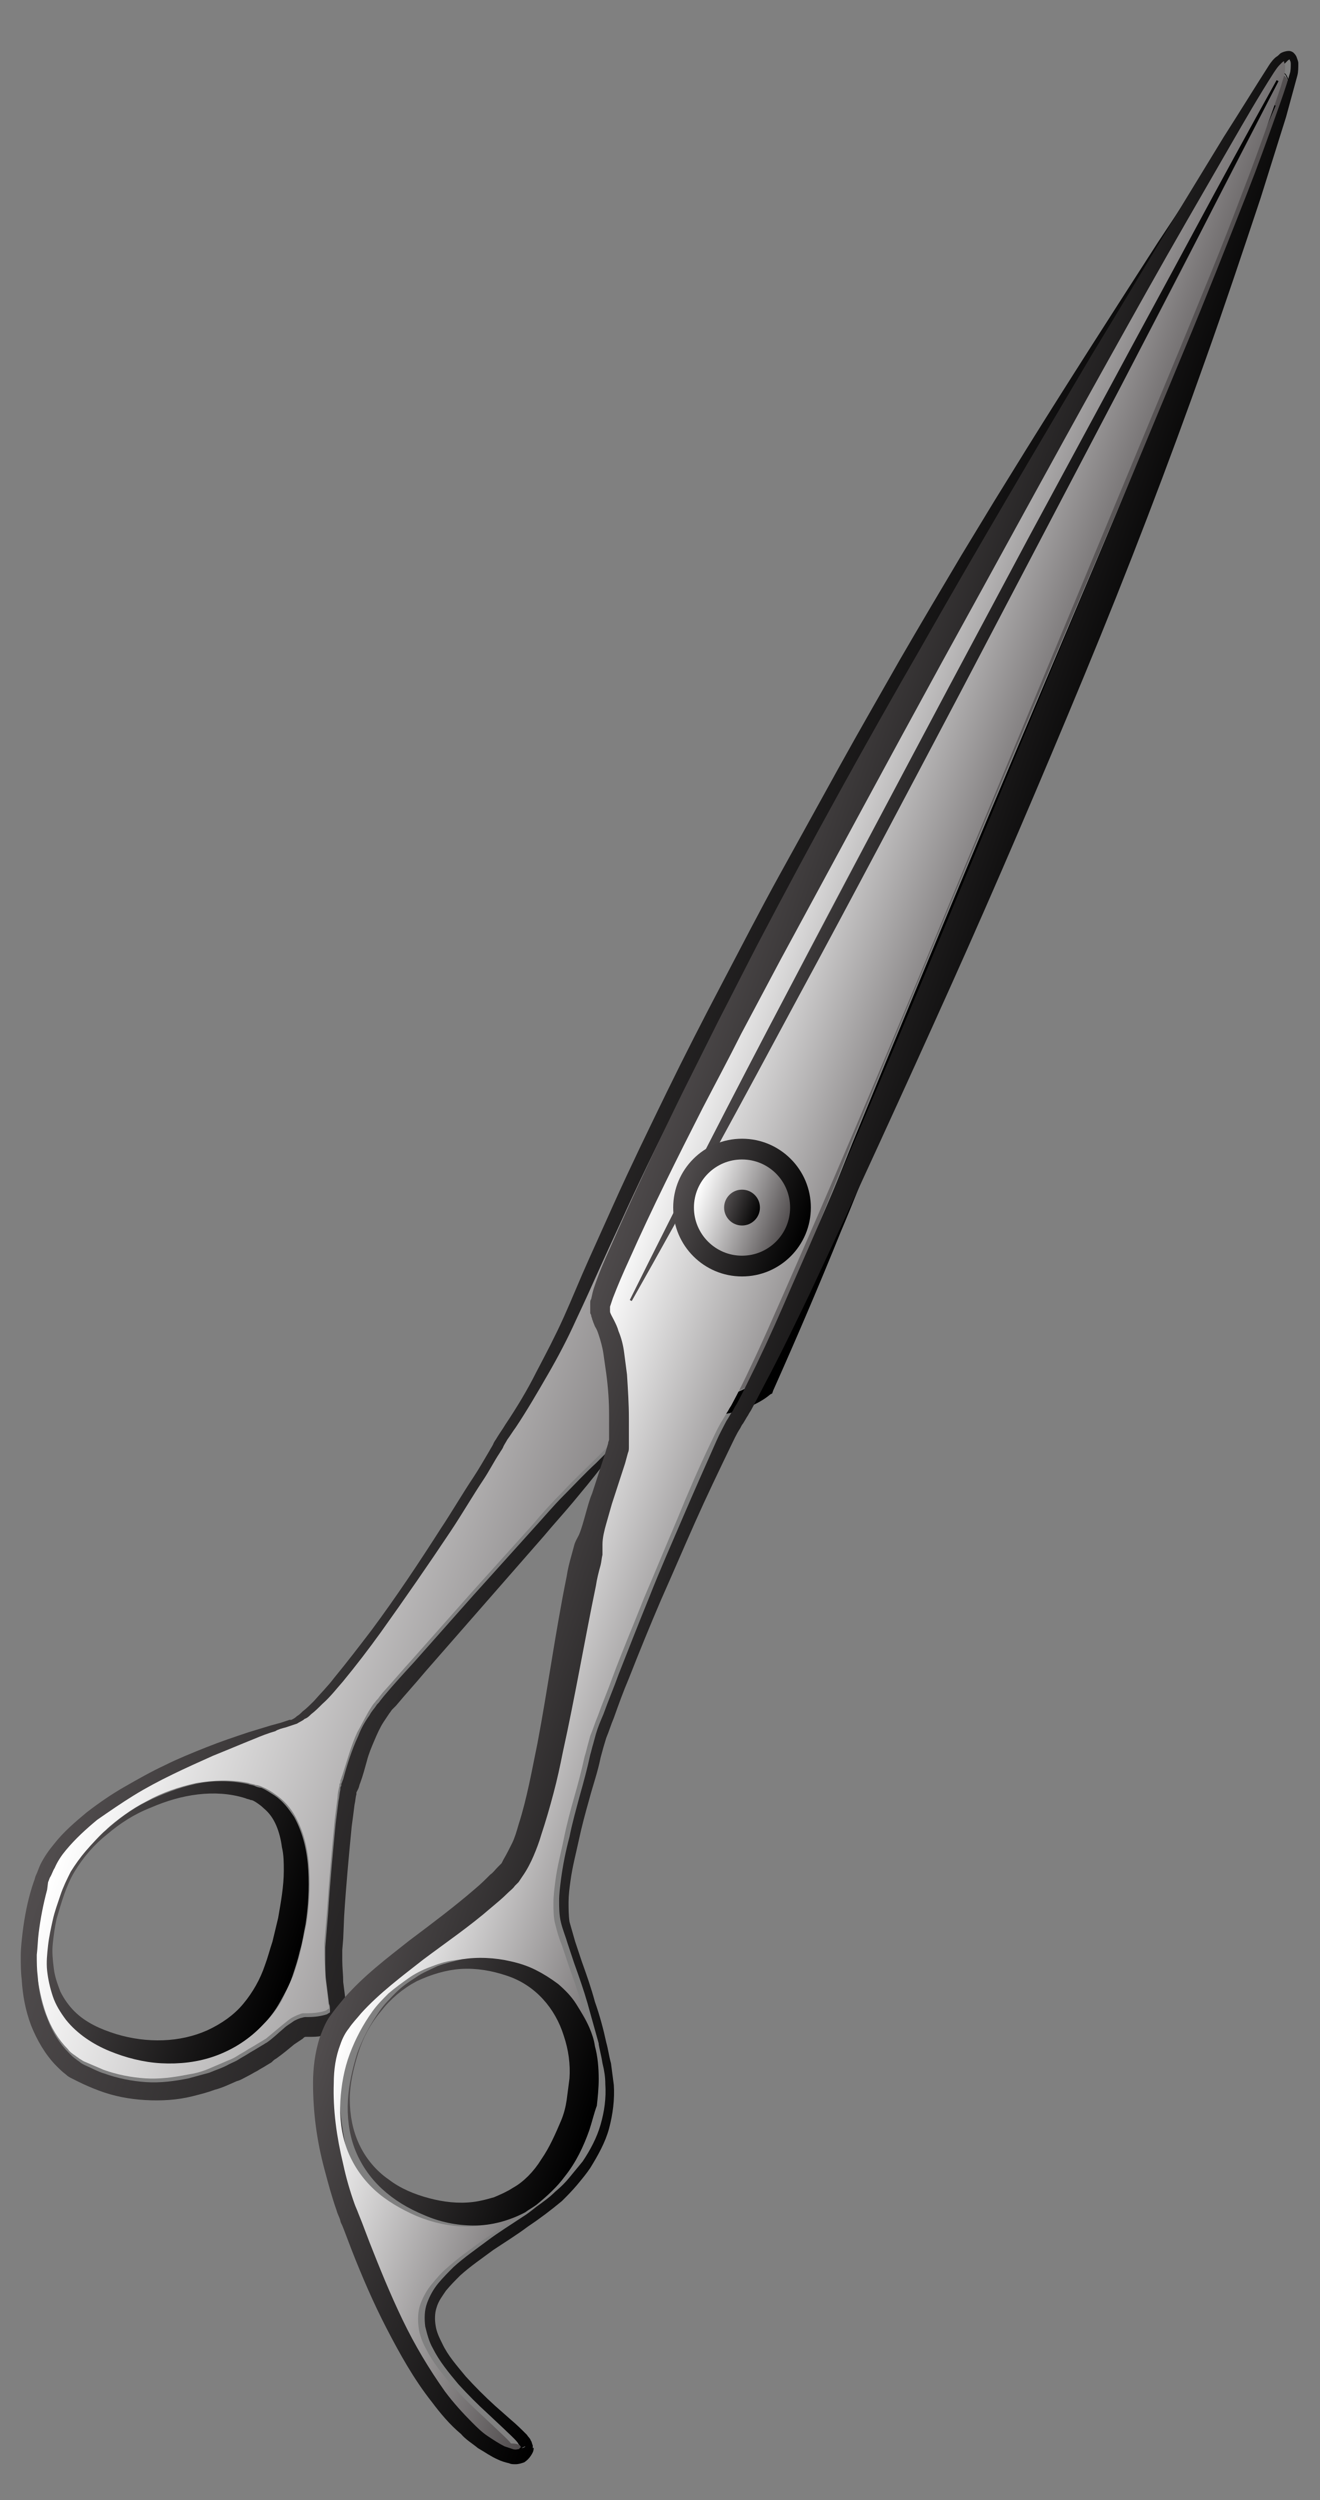 <?xml version="1.0" encoding="utf-8"?>
<!-- Generator: Adobe Illustrator 23.1.1, SVG Export Plug-In . SVG Version: 6.00 Build 0)  -->
<svg version="1.1" id="Layer_1" xmlns="http://www.w3.org/2000/svg" xmlns:xlink="http://www.w3.org/1999/xlink" x="0px" y="0px"
	 viewBox="0 0 140 265" style="enable-background:new 0 0 140 265;" xml:space="preserve">
<rect x="0" y="0" width="140" height="265" fill="#808080" stroke="none"/>
<style type="text/css">
	.st0{fill:url(#SVGID_1_);}
	.st1{fill:url(#SVGID_2_);}
	.st2{fill:url(#SVGID_3_);}
	.st3{fill:url(#SVGID_4_);}
	.st4{fill:url(#SVGID_5_);}
	.st5{fill:url(#SVGID_6_);}
	.st6{fill:url(#SVGID_7_);}
	.st7{fill:url(#SVGID_8_);}
	.st8{fill:url(#SVGID_9_);}
	.st9{fill:url(#SVGID_10_);}
</style>
<g>
	<g id="XMLID_24_">
		<g>
			<linearGradient id="SVGID_1_" gradientUnits="userSpaceOnUse" x1="39.152" y1="101.88" x2="97.82" y2="122.262">
				<stop  offset="0" style="stop-color:#FFFFFF"/>
				<stop  offset="1" style="stop-color:#514D4E"/>
			</linearGradient>
			<path class="st0" d="M135.8,7.8C135.8,7.8,135.8,7.8,135.8,7.8C135.8,7.8,135.8,7.8,135.8,7.8c0.1,0,0.2,0,0.2,0.1
				c0.1,0,0.2,0.1,0.3,0.2c0.2,0.2,0.3,0.4,0.3,0.6c0.1,0.2,0.1,0.5,0.1,0.8c0,0.5-0.1,1.1-0.2,1.6l0,0l-7,17
				c-2.4,5.6-4.7,11.3-7.1,16.9L108,78.7c-4.8,11.3-9.5,22.6-14.2,33.9l-3.5,8.5c-1.1,2.8-2.3,5.7-3.4,8.5
				c-2.2,5.6-4.5,11.2-6.6,16.8c-0.6,0.3-1.2,0.7-1.8,0.9c-0.7,0.3-1.4,0.5-2.2,0.7c-0.8,0.2-1.6,0.3-2.4,0.5
				c-0.8,0.1-1.6,0.4-2.5,0.6c-0.8,0.3-1.6,0.5-2.4,0.8c-0.1,0-0.2,0.1-0.3,0.1c-0.7,0.3-1.3,0.8-1.9,1.2c-0.7,0.5-1.3,1.1-1.9,1.7
				c-0.6,0.6-1.2,1.2-1.8,1.8c-1.1,1.1-2.3,2.2-3.4,3.4c-1.1,1.1-2.2,2.3-3.2,3.5l-6.4,7.1l-6.3,7.1c-1.1,1.2-2.1,2.4-3.2,3.6
				l-0.4,0.5c-0.1,0.2-0.3,0.3-0.4,0.5c-0.3,0.3-0.5,0.7-0.7,1c-0.4,0.7-0.8,1.5-1.2,2.2c-0.7,1.5-1.1,3.1-1.6,4.6
				c-0.1,0.2-0.1,0.4-0.2,0.5l0,0.1l0,0.1c0,0.1-0.1,0.2-0.1,0.2l0,0.2c-0.1,0.4-0.2,0.8-0.2,1.2c-0.1,0.8-0.2,1.6-0.3,2.4
				c-0.3,3.2-0.6,6.4-0.8,9.5l-0.2,2.4l-0.1,1.2c0,0.4,0,0.8,0,1.2c0,0.8,0.1,1.6,0.1,2.4c0.1,0.8,0.2,1.6,0.3,2.4
				c0,0.2,0,0.4,0.1,0.6c0,0.1,0,0.2,0,0.2c0,0,0,0.1,0,0.1l0,0c0,0,0,0,0,0c0,0-0.2,0.1-0.3,0.2c-0.5,0.2-1.3,0.3-2,0.3l-0.1,0
				l-0.1,0c0,0-0.1,0-0.1,0c-0.2,0-0.3,0-0.5,0.1c-0.3,0.1-0.5,0.2-0.7,0.3c-0.4,0.2-0.7,0.5-1.1,0.8c-0.6,0.5-1.2,1-1.8,1.5
				c-0.2,0.1-0.3,0.2-0.5,0.3l-0.5,0.3c-0.3,0.2-0.7,0.4-1,0.6c-0.3,0.2-0.7,0.4-1,0.6c-0.3,0.2-0.7,0.4-1,0.5
				c-0.7,0.3-1.4,0.6-2.1,0.9c-0.7,0.3-1.5,0.5-2.2,0.6c-1.5,0.3-3,0.5-4.5,0.4c-1.5-0.1-3-0.4-4.4-0.9c-0.7-0.3-1.4-0.6-2.1-0.9
				c-0.2-0.1-0.3-0.2-0.5-0.3c-0.1-0.1-0.3-0.2-0.4-0.3c-0.3-0.2-0.6-0.4-0.8-0.7c-1-1-1.8-2.3-2.3-3.7c-0.5-1.4-0.8-2.9-1-4.4
				c-0.1-0.8-0.1-1.5-0.1-2.3c0-0.8,0.1-1.5,0.2-2.3c0.2-1.5,0.5-3.1,0.9-4.6l0.2-0.6c0.1-0.2,0.1-0.3,0.2-0.5
				c0.1-0.3,0.3-0.7,0.5-1c0.3-0.7,0.8-1.3,1.2-1.9c0.9-1.2,2.1-2.2,3.3-3.2c1.2-1,2.5-1.8,3.9-2.6c2.7-1.6,5.6-2.9,8.4-4.2
				c1.4-0.6,2.9-1.2,4.4-1.8c0.7-0.3,1.5-0.5,2.2-0.8c0.4-0.1,0.8-0.2,1.1-0.4l0.6-0.2l0.6-0.2c0.3-0.2,0.6-0.3,0.8-0.5
				c0.2-0.2,0.5-0.3,0.7-0.5c0.4-0.4,0.8-0.7,1.2-1.1c0.8-0.8,1.5-1.6,2.2-2.4c1.4-1.7,2.7-3.4,4-5.2c2.6-3.5,5-7.1,7.4-10.7
				c1.2-1.8,2.4-3.6,3.5-5.5c0.6-0.9,1.1-1.8,1.7-2.8c0.1-0.2,0.3-0.5,0.4-0.7c0.1-0.2,0.2-0.5,0.4-0.7c0.3-0.4,0.6-0.9,0.9-1.3
				c1.2-1.8,2.4-3.7,3.4-5.6c1.1-1.9,2-3.9,3-5.8c0.9-2,1.8-4,2.7-5.9c0.9-2,1.8-3.9,2.7-5.9c1.9-3.9,3.8-7.8,5.7-11.7
				c2-3.9,4-7.7,6-11.5c2-3.8,4.1-7.7,6.2-11.5s4.2-7.6,6.3-11.4c2.1-3.8,4.3-7.6,6.4-11.3l6.5-11.3l6.5-11.3
				c4.3-7.5,8.7-15,13.3-22.4c2.3-3.7,4.6-7.4,7-11c1.2-1.8,2.4-3.6,3.7-5.3c0.3-0.4,0.7-0.9,1-1.3C135.4,8.1,135.5,7.9,135.8,7.8
				C135.8,7.8,135.8,7.8,135.8,7.8z M135.3,11.2l-0.2-0.1c-2.5,5.5-5,11.1-7.5,16.7c-2.5,5.6-5,11.1-7.5,16.7l-7.5,16.7l-7.4,16.7
				c-4.9,11.2-9.8,22.3-14.7,33.5c-4.8,11.2-9.6,22.4-14.2,33.7l0.2,0.1c5.2-11,10.2-22.2,15.2-33.3c5-11.1,9.8-22.3,14.7-33.5
				l7.3-16.8l7.2-16.8c2.4-5.6,4.8-11.2,7.2-16.8C130.5,22.4,132.9,16.8,135.3,11.2z M31.1,209.4c0.3-0.9,0.6-1.8,0.8-2.7
				c0.2-0.9,0.4-1.8,0.6-2.8c0.3-1.9,0.4-3.8,0.3-5.7c-0.1-1.9-0.5-3.9-1.5-5.7c-0.5-0.9-1.2-1.7-2.1-2.3c-0.4-0.3-0.9-0.6-1.4-0.8
				c-0.2-0.1-0.5-0.2-0.7-0.2c-0.2-0.1-0.5-0.1-0.7-0.2c-1.9-0.4-3.8-0.3-5.6,0c-1.8,0.4-3.6,1-5.2,1.9c-0.8,0.4-1.6,0.9-2.3,1.4
				c-0.7,0.5-1.5,1.1-2.1,1.7c-0.7,0.6-1.3,1.3-1.9,2c-0.6,0.7-1.1,1.4-1.6,2.2c-0.5,0.8-0.8,1.6-1.1,2.5c-0.3,0.8-0.6,1.7-0.8,2.6
				c-0.2,0.9-0.4,1.8-0.5,2.7c-0.1,0.9-0.1,1.8-0.1,2.7c0.1,0.9,0.2,1.8,0.6,2.7c0.3,0.9,0.8,1.7,1.4,2.5c1.2,1.5,2.9,2.6,4.6,3.3
				c1.7,0.7,3.6,1.2,5.5,1.3c1.9,0.1,3.9-0.1,5.8-0.8c1.9-0.7,3.6-1.8,5-3.3c0.7-0.7,1.3-1.5,1.8-2.4
				C30.3,211.2,30.7,210.3,31.1,209.4z"/>
			<path d="M128.1,28c-2.4,5.6-4.8,11.2-7.2,16.8l-7.2,16.8l-7.3,16.8c-4.9,11.2-9.8,22.4-14.7,33.5c-5,11.1-10,22.3-15.2,33.3
				l-0.2-0.1c4.6-11.3,9.4-22.5,14.2-33.7c4.8-11.2,9.8-22.4,14.7-33.5l7.4-16.7l7.5-16.7c2.5-5.6,5-11.1,7.5-16.7
				c2.5-5.6,5-11.1,7.5-16.7l0.2,0.1C132.9,16.8,130.5,22.4,128.1,28z"/>
			<path d="M80.5,146.2l-0.3,0.4c0-0.1,0.1-0.2,0.1-0.3C80.4,146.3,80.4,146.3,80.5,146.2z"/>
			<path d="M129.8,28.1c-2.3,5.7-4.5,11.4-6.8,17.1l-13.4,34.2c-4.5,11.4-9,22.8-13.5,34.1l-3.4,8.5c-1.2,2.8-2.3,5.7-3.5,8.5
				c-2.3,5.7-4.7,11.3-7.2,16.9l-0.1,0.3l-0.2,0.1c-0.7,0.6-1.5,1-2.4,1.4c-0.8,0.3-1.7,0.6-2.6,0.7c-0.9,0.1-1.7,0.2-2.6,0.2
				c-0.9,0-1.7-0.1-2.5-0.2c-0.8-0.1-1.7,0-2.4,0.3c-0.1,0-0.2,0.1-0.3,0.1l-0.1-0.2c0.1,0,0.2-0.1,0.3-0.1c0.8-0.3,1.6-0.6,2.4-0.8
				c0.8-0.3,1.7-0.5,2.5-0.6c0.8-0.1,1.6-0.3,2.4-0.5c0.8-0.2,1.5-0.4,2.2-0.7c0.6-0.3,1.2-0.6,1.8-0.9c0,0.1-0.1,0.2-0.1,0.3
				l0.3-0.4c-0.1,0-0.1,0.1-0.2,0.1c2.1-5.6,4.3-11.2,6.6-16.8c1.1-2.8,2.3-5.7,3.4-8.5l3.5-8.5c4.7-11.3,9.4-22.6,14.2-33.9
				l14.3-33.8c2.4-5.6,4.7-11.3,7.1-16.9l7-17l0.2,0.1L129.8,28.1z"/>
			<linearGradient id="SVGID_2_" gradientUnits="userSpaceOnUse" x1="37.462" y1="102.02" x2="97.829" y2="122.992">
				<stop  offset="0" style="stop-color:#514D4E"/>
				<stop  offset="0.989" style="stop-color:#000000"/>
			</linearGradient>
			<path class="st1" d="M137,9.4c0,0.6-0.1,1.1-0.3,1.6l0,0l0,0l-0.2-0.1l0,0c0.1-0.5,0.2-1,0.2-1.6c0-0.3,0-0.5-0.1-0.8
				c-0.1-0.2-0.2-0.5-0.3-0.6c-0.1-0.1-0.2-0.1-0.3-0.2c-0.1,0-0.1,0-0.2-0.1c0,0,0,0,0,0c0,0,0,0,0,0c0,0,0,0-0.1,0
				c-0.2,0.1-0.4,0.3-0.6,0.5c-0.4,0.4-0.7,0.8-1,1.3c-1.3,1.7-2.5,3.5-3.7,5.3c-2.4,3.6-4.7,7.3-7,11c-4.6,7.4-8.9,14.9-13.3,22.4
				l-6.5,11.3l-6.5,11.3c-2.1,3.8-4.3,7.5-6.4,11.3c-2.1,3.8-4.2,7.6-6.3,11.4s-4.1,7.6-6.2,11.5c-2,3.8-4,7.7-6,11.5
				c-2,3.9-3.9,7.8-5.7,11.7c-0.9,2-1.8,3.9-2.7,5.9c-0.9,2-1.8,4-2.7,5.9c-0.9,2-1.9,3.9-3,5.8c-1.1,1.9-2.2,3.8-3.4,5.6
				c-0.3,0.4-0.6,0.9-0.9,1.3c-0.1,0.2-0.3,0.5-0.4,0.7c-0.1,0.3-0.3,0.5-0.4,0.7c-0.6,0.9-1.1,1.9-1.7,2.8
				c-1.2,1.8-2.3,3.7-3.5,5.5c-2.4,3.6-4.9,7.2-7.4,10.7c-1.3,1.8-2.6,3.5-4,5.2c-0.7,0.8-1.4,1.7-2.2,2.4c-0.4,0.4-0.8,0.8-1.2,1.1
				c-0.2,0.2-0.4,0.4-0.7,0.5c-0.2,0.2-0.5,0.3-0.8,0.5l-0.6,0.2l-0.6,0.2c-0.4,0.1-0.8,0.2-1.1,0.4c-0.7,0.2-1.5,0.5-2.2,0.8
				c-1.5,0.6-2.9,1.2-4.4,1.8c-2.9,1.3-5.8,2.6-8.4,4.2c-1.3,0.8-2.6,1.7-3.9,2.6c-1.2,1-2.3,2-3.3,3.2c-0.5,0.6-0.9,1.2-1.2,1.9
				c-0.2,0.3-0.3,0.7-0.5,1c-0.1,0.2-0.1,0.3-0.2,0.5L5,200.3c-0.4,1.5-0.7,3-0.9,4.6c-0.1,0.8-0.1,1.5-0.2,2.3c0,0.8,0,1.5,0.1,2.3
				c0.1,1.5,0.4,3,1,4.4c0.5,1.4,1.3,2.7,2.3,3.7c0.3,0.3,0.5,0.5,0.8,0.7c0.1,0.1,0.3,0.2,0.4,0.3c0.1,0.1,0.3,0.2,0.5,0.3
				c0.7,0.3,1.4,0.7,2.1,0.9c1.4,0.5,2.9,0.8,4.4,0.9c1.5,0.1,3-0.1,4.5-0.4c0.7-0.2,1.5-0.4,2.2-0.6c0.7-0.3,1.4-0.5,2.1-0.9
				c0.4-0.2,0.7-0.3,1-0.5c0.3-0.2,0.7-0.4,1-0.6c0.3-0.2,0.7-0.4,1-0.6l0.5-0.3c0.2-0.1,0.3-0.2,0.5-0.3c0.6-0.4,1.2-1,1.8-1.5
				c0.3-0.3,0.7-0.5,1.1-0.8c0.2-0.1,0.4-0.2,0.7-0.3c0.1,0,0.3-0.1,0.5-0.1c0,0,0.1,0,0.1,0l0.1,0l0.1,0c0.7,0,1.4-0.1,2-0.3
				c0.1-0.1,0.2-0.1,0.3-0.2c0,0,0,0,0,0l0,0l0,0c0,0,0,0,0,0l0,0c0,0,0-0.1,0-0.1c0-0.1,0-0.2,0-0.2c0-0.2,0-0.4-0.1-0.6
				c-0.1-0.8-0.2-1.6-0.3-2.4c-0.1-0.8-0.1-1.6-0.1-2.4c0-0.4,0-0.8,0-1.2l0.1-1.2l0.2-2.4c0.2-3.2,0.5-6.4,0.8-9.5
				c0.1-0.8,0.2-1.6,0.3-2.4c0.1-0.4,0.1-0.8,0.2-1.2l0-0.2c0-0.1,0.1-0.2,0.1-0.2l0-0.1l0-0.1c0.1-0.2,0.1-0.3,0.2-0.5
				c0.4-1.5,0.9-3.1,1.6-4.6c0.3-0.8,0.7-1.5,1.2-2.2c0.2-0.4,0.5-0.7,0.7-1c0.1-0.2,0.3-0.3,0.4-0.5l0.4-0.5c1-1.2,2.1-2.4,3.2-3.6
				l6.3-7.1l6.4-7.1c1.1-1.2,2.1-2.4,3.2-3.5c1.1-1.1,2.2-2.3,3.4-3.4c0.6-0.6,1.2-1.2,1.8-1.8c0.6-0.6,1.2-1.1,1.9-1.7
				c0.6-0.5,1.2-0.9,1.9-1.2l0.1,0.2c-0.6,0.3-1.2,0.8-1.8,1.2c-1.3,1.1-2.3,2.4-3.3,3.7l0,0c-1,1.3-2,2.5-3,3.7
				c-1,1.2-2.1,2.4-3.1,3.6l-6.3,7.2l-6.3,7.2c-1,1.2-2.1,2.4-3.1,3.6l-0.4,0.4c-0.1,0.1-0.2,0.3-0.3,0.4c-0.2,0.3-0.4,0.6-0.6,0.9
				c-0.4,0.6-0.7,1.3-1,2c-0.3,0.7-0.6,1.4-0.8,2.2c-0.2,0.7-0.4,1.5-0.7,2.3c-0.1,0.2-0.1,0.4-0.2,0.6l-0.1,0.2l-0.1,0.2
				c0,0,0,0,0,0.1l0,0.1c-0.1,0.3-0.1,0.7-0.2,1.1c-0.1,0.8-0.2,1.6-0.3,2.3c-0.3,3.1-0.6,6.3-0.8,9.5l-0.1,2.4l-0.1,1.2
				c0,0.4,0,0.8,0,1.1c0,0.8,0.1,1.5,0.1,2.3c0.1,0.8,0.2,1.5,0.3,2.4c0,0.2,0,0.4,0.1,0.6c0,0.1,0,0.2,0,0.3c0,0.1,0,0.1,0,0.2
				l0,0.1l0,0.1l0,0.1c-0.1,0.4-0.3,0.8-0.6,1c-0.2,0.2-0.5,0.3-0.7,0.5c-0.5,0.2-0.9,0.3-1.4,0.4c-0.4,0.1-0.9,0.1-1.4,0.1
				c-0.1,0-0.1,0-0.2,0c0,0,0,0,0,0c0,0,0,0,0,0c0,0,0,0,0,0c0,0,0,0-0.1,0c-0.1,0-0.2,0.1-0.3,0.2c-0.3,0.2-0.6,0.4-0.9,0.6
				c-0.6,0.5-1.2,1-1.9,1.5c-0.2,0.1-0.3,0.2-0.5,0.4l-0.5,0.3c-0.3,0.2-0.7,0.4-1,0.6c-0.4,0.2-0.7,0.4-1.1,0.6
				c-0.4,0.2-0.7,0.4-1.1,0.5c-0.7,0.3-1.5,0.7-2.3,0.9c-0.8,0.3-1.6,0.5-2.4,0.7c-1.6,0.4-3.3,0.5-5,0.4c-1.7-0.1-3.3-0.4-4.9-1
				c-0.8-0.3-1.5-0.6-2.3-1c-0.2-0.1-0.4-0.2-0.6-0.3c-0.2-0.1-0.4-0.2-0.6-0.4c-0.4-0.3-0.7-0.6-1-0.9c-1.2-1.2-2.1-2.8-2.7-4.3
				c-0.6-1.6-0.9-3.2-1-4.9c-0.1-0.8-0.1-1.6-0.1-2.5c0-0.8,0.1-1.6,0.2-2.5c0.2-1.6,0.5-3.2,1-4.8l0.2-0.6c0.1-0.2,0.1-0.4,0.2-0.6
				c0.2-0.4,0.3-0.8,0.5-1.2c0.4-0.8,0.9-1.5,1.4-2.1c1-1.3,2.3-2.4,3.5-3.4c1.3-1,2.6-1.9,4-2.7c1.4-0.8,2.8-1.6,4.3-2.3
				c1.4-0.7,2.9-1.3,4.4-1.9c1.5-0.6,3-1.1,4.5-1.6l2.3-0.7l1.1-0.3l0.6-0.2l0.3-0.1l0.1,0l0.1,0l0,0l0,0c0,0,0,0,0,0
				c0.2-0.1,0.4-0.2,0.6-0.4c0.2-0.1,0.4-0.3,0.6-0.5c0.4-0.3,0.8-0.7,1.2-1.1c0.7-0.8,1.5-1.6,2.1-2.4c1.4-1.7,2.7-3.4,4-5.1
				c2.6-3.5,5-7.1,7.3-10.7c1.2-1.8,2.3-3.7,3.5-5.5c0.6-0.9,1.1-1.8,1.7-2.8c0.1-0.2,0.3-0.5,0.4-0.7c0.1-0.3,0.3-0.5,0.4-0.7
				c0.3-0.5,0.6-0.9,0.9-1.4c1.2-1.8,2.3-3.6,3.3-5.6c1-1.9,2-3.8,2.9-5.8c0.9-2,1.7-4,2.6-6c0.9-2,1.8-4,2.7-6
				c1.8-4,3.7-7.9,5.6-11.8c1.9-3.9,3.9-7.8,5.9-11.6s4-7.7,6.1-11.5c2.1-3.8,4.2-7.6,6.3-11.4c2.1-3.8,4.3-7.6,6.4-11.3
				c2.2-3.8,4.4-7.5,6.6-11.2l3.4-5.6l3.4-5.5c4.6-7.4,9.3-14.7,14-22c2.4-3.6,4.8-7.3,7.2-10.9c1.2-1.8,2.5-3.6,3.8-5.3
				c0.3-0.4,0.7-0.9,1-1.3c0.2-0.2,0.4-0.4,0.6-0.6c0,0,0.1,0,0.1-0.1c0,0,0.1,0,0.1,0c0,0,0,0,0.1,0c0.1,0,0.1,0,0.2,0.1
				c0.1,0.1,0.3,0.1,0.4,0.2c0.2,0.2,0.3,0.5,0.4,0.8C137,8.9,137,9.2,137,9.4z"/>
			<path d="M35.1,213.3C35.1,213.3,35.1,213.3,35.1,213.3L35.1,213.3L35.1,213.3z"/>
			<linearGradient id="SVGID_3_" gradientUnits="userSpaceOnUse" x1="7.101" y1="198.993" x2="31.718" y2="207.545">
				<stop  offset="0" style="stop-color:#514D4E"/>
				<stop  offset="0.989" style="stop-color:#000000"/>
			</linearGradient>
			<path class="st2" d="M11.4,194.4c-1.4,1.1-2.6,2.5-3.5,4c-0.9,1.5-1.4,3.3-1.9,5c-0.2,0.9-0.3,1.7-0.4,2.6
				c-0.1,0.9,0,1.8,0.1,2.6c0.1,0.9,0.4,1.7,0.7,2.5c0.4,0.8,0.9,1.5,1.5,2.1c1.2,1.2,2.8,1.9,4.4,2.4c3.3,1,6.8,0.9,9.7-0.4
				c1.5-0.7,2.8-1.6,3.8-2.8c1-1.2,1.8-2.6,2.3-4.1c0.3-0.8,0.5-1.6,0.8-2.5c0.2-0.8,0.4-1.7,0.6-2.5c0.3-1.7,0.6-3.4,0.6-5
				c0-0.8,0-1.7-0.2-2.5c-0.1-0.8-0.3-1.6-0.6-2.3c-0.3-0.7-0.7-1.3-1.3-1.8c-0.3-0.3-0.6-0.5-0.9-0.7c-0.2-0.1-0.3-0.2-0.5-0.2
				c-0.2-0.1-0.4-0.1-0.6-0.2c-1.6-0.5-3.3-0.6-5-0.4c-1.7,0.2-3.4,0.7-5,1.4C14.2,192.3,12.7,193.3,11.4,194.4z M13.2,192.4
				c0.7-0.5,1.5-1,2.3-1.4c1.6-0.8,3.4-1.5,5.2-1.9c1.8-0.4,3.7-0.4,5.6,0c0.2,0.1,0.5,0.1,0.7,0.2c0.2,0.1,0.5,0.2,0.7,0.2
				c0.5,0.2,0.9,0.5,1.4,0.8c0.9,0.6,1.5,1.4,2.1,2.3c1,1.8,1.4,3.8,1.5,5.7c0.1,1.9,0,3.8-0.3,5.7c-0.2,0.9-0.3,1.8-0.6,2.8
				c-0.2,0.9-0.5,1.8-0.8,2.7c-0.3,0.9-0.8,1.8-1.3,2.7c-0.5,0.9-1.1,1.7-1.8,2.4c-1.4,1.5-3.1,2.6-5,3.3c-1.9,0.7-3.9,0.9-5.8,0.8
				c-1.9-0.1-3.8-0.6-5.5-1.3c-1.7-0.7-3.4-1.8-4.6-3.3c-0.6-0.8-1.1-1.6-1.4-2.5c-0.3-0.9-0.5-1.8-0.6-2.7c-0.1-0.9,0-1.8,0.1-2.7
				c0.1-0.9,0.3-1.8,0.5-2.7c0.2-0.9,0.5-1.7,0.8-2.6c0.3-0.9,0.7-1.7,1.1-2.5c0.5-0.8,1-1.5,1.6-2.2c0.6-0.7,1.2-1.3,1.9-2
				C11.8,193.5,12.5,192.9,13.2,192.4z"/>
		</g>
		<g>
		</g>
	</g>
</g>
<g>
	<g>
		<g>
			<g id="XMLID_25_">
				<g>
					<linearGradient id="SVGID_4_" gradientUnits="userSpaceOnUse" x1="66.198" y1="123.124" x2="100.006" y2="134.869">
						<stop  offset="0" style="stop-color:#514D4E"/>
						<stop  offset="0.989" style="stop-color:#000000"/>
					</linearGradient>
					<path class="st3" d="M55.2,259.3C55.2,259.3,55.2,259.3,55.2,259.3C55.2,259.1,55.2,259.2,55.2,259.3c-0.1-0.1-0.2-0.2-0.3-0.4
						c-0.4-0.5-1-1-1.5-1.5l-1.6-1.5c-1.1-1-2.2-2.1-3.2-3.2c-1-1.2-2-2.4-2.7-3.8c-0.4-0.7-0.6-1.5-0.8-2.3
						c-0.1-0.8-0.1-1.7,0.2-2.5c0.3-0.8,0.7-1.5,1.2-2.1c0.5-0.6,1.1-1.2,1.6-1.7c1.1-1,2.4-1.9,3.6-2.8c1.2-0.9,2.5-1.7,3.7-2.5
						c0.5-0.3,1-0.7,1.5-1.1c0.7-0.5,1.4-1,2-1.6c0.6-0.5,1.1-1,1.5-1.5c0.5-0.6,0.9-1.1,1.4-1.7c0.8-1.2,1.5-2.5,1.9-3.9
						c0.4-1.4,0.6-2.8,0.5-4.3c0-0.7-0.1-1.4-0.3-2.2c-0.1-0.7-0.3-1.4-0.4-2c0,0,0-0.1,0-0.1c-0.4-1.4-0.8-2.9-1.2-4.3
						c-0.4-1.4-0.9-2.8-1.4-4.2l-0.7-2.1c-0.2-0.7-0.5-1.4-0.7-2.2c-0.2-0.8-0.2-1.6-0.2-2.3c0-0.8,0.1-1.5,0.2-2.3
						c0.2-1.5,0.5-3,0.9-4.5c0.3-1.5,0.7-2.9,1.1-4.4c0.4-1.4,0.8-2.9,1.1-4.3c0.1-0.3,0.2-0.8,0.3-1.1c0.1-0.4,0.2-0.7,0.3-1.1
						c0.2-0.7,0.5-1.4,0.8-2.1c0.5-1.4,1.1-2.8,1.6-4.2c1.1-2.8,2.2-5.6,3.3-8.3c1.1-2.8,2.3-5.5,3.5-8.3c1.2-2.8,2.4-5.5,3.6-8.2
						c0.3-0.7,0.7-1.4,1-2c0.1-0.2,0.2-0.3,0.3-0.5l0.3-0.5c0.1-0.1,0.2-0.3,0.3-0.5s0.2-0.3,0.3-0.5c0.7-1.3,1.3-2.6,2-4
						c1.3-2.7,2.5-5.4,3.7-8.2c4.8-10.9,9.5-22,14.1-33c4.6-11,9.2-22.1,13.8-33.2l6.9-16.6l6.9-16.6c2.3-5.5,4.5-11.1,6.7-16.7
						c1.1-2.8,2.1-5.6,3.1-8.4c0.5-1.4,1-2.8,1.4-4.2c0.1-0.3,0.1-0.7,0.1-1c0-0.1,0-0.3-0.1-0.4c0,0,0-0.1,0-0.1c0,0,0,0,0,0
						c0,0-0.1,0-0.2,0.1c-0.1,0.1-0.2,0.2-0.3,0.3c-0.2,0.2-0.4,0.5-0.6,0.8c-1.6,2.5-3.1,5.1-4.6,7.7c-1.5,2.6-3,5.2-4.5,7.8
						c-3,5.2-5.9,10.4-8.8,15.6c-5.8,10.5-11.6,21-17.3,31.4c-5.8,10.5-11.5,21-17.1,31.5l-4.2,7.9c-1.4,2.6-2.8,5.3-4.1,7.9
						c-2.7,5.3-5.4,10.7-7.8,16.1c-0.6,1.4-1.2,2.7-1.7,4c-0.1,0.3-0.2,0.6-0.3,0.9c0,0.1,0,0.1,0,0.2c0,0.1,0,0.1,0,0.1
						c0,0.1,0,0.1,0,0.2c0,0.1,0.2,0.5,0.4,0.9c0.2,0.4,0.3,0.8,0.5,1.2c0.3,0.8,0.4,1.6,0.6,2.3c0.1,0.8,0.2,1.5,0.3,2.3
						c0.2,1.5,0.2,3.1,0.2,4.6c0,0.8,0,1.5,0,2.3l0,0.3c0,0,0,0.1,0,0.2c0,0.1,0,0.2,0,0.2c0,0.3-0.1,0.5-0.1,0.7
						c-0.1,0.4-0.2,0.8-0.3,1.1l-1.4,4.3c-0.2,0.7-0.4,1.4-0.6,2.1c-0.2,0.7-0.4,1.4-0.4,2.2c0,0.4,0,0.8,0,1.1
						c0,0.4-0.1,0.7-0.2,1.1c-0.2,0.7-0.3,1.4-0.5,2.2c-1.2,5.8-2.2,11.7-3.5,17.6c-0.3,1.5-0.7,2.9-1,4.4c-0.4,1.5-0.8,2.9-1.3,4.4
						c-0.3,0.7-0.5,1.5-0.8,2.2c-0.3,0.7-0.7,1.5-1.2,2.2l-0.2,0.3l-0.2,0.3l-0.4,0.4c-0.3,0.3-0.5,0.6-0.8,0.8
						c-0.6,0.5-1.1,1.1-1.7,1.5c-2.4,2-4.8,3.7-7.2,5.5c-2.4,1.8-4.7,3.6-6.6,5.7c-0.5,0.5-0.9,1.1-1.3,1.6
						c-0.4,0.5-0.6,1.1-0.9,1.7c-0.4,1.3-0.6,2.7-0.7,4.1c-0.1,2.9,0.4,5.8,1,8.6c0.3,1.4,0.7,2.8,1.2,4.2c0.1,0.3,0.2,0.7,0.4,1
						l0.2,0.5l0.2,0.5l0.8,2.1c1.1,2.8,2.2,5.5,3.5,8.2c1.3,2.7,2.7,5.2,4.5,7.6c0.9,1.2,1.8,2.3,2.9,3.3c0.5,0.5,1.1,0.9,1.6,1.4
						c0.6,0.4,1.2,0.8,1.8,1.1c0.3,0.1,0.6,0.3,0.9,0.3c0.3,0.1,0.5,0.1,0.6,0c0,0,0.1,0,0.1-0.1C55.1,259.6,55.2,259.5,55.2,259.3
						C55.2,259.3,55.2,259.3,55.2,259.3C55.2,259.3,55.2,259.3,55.2,259.3C55.2,259.3,55.2,259.3,55.2,259.3z M56.6,259.5
						c0,0.3-0.1,0.5-0.3,0.8c-0.2,0.3-0.4,0.5-0.7,0.7c-0.3,0.1-0.6,0.2-0.9,0.2c-0.3,0-0.5,0-0.7-0.1c-0.4-0.1-0.8-0.2-1.2-0.4
						c-0.7-0.3-1.4-0.8-2.1-1.2c-0.6-0.5-1.3-0.9-1.8-1.5c-1.2-1-2.2-2.2-3.1-3.4c-1.9-2.4-3.4-5.1-4.8-7.8
						c-1.4-2.7-2.6-5.5-3.7-8.3l-0.8-2.1l-0.2-0.5c-0.1-0.2-0.2-0.4-0.2-0.5c-0.1-0.4-0.3-0.7-0.4-1.1c-0.5-1.4-0.9-2.9-1.3-4.4
						c-0.4-1.5-0.7-3-0.9-4.5c-0.2-1.5-0.3-3.1-0.3-4.6c0-1.6,0.2-3.2,0.7-4.8c0.3-0.8,0.6-1.6,1.1-2.3c0.5-0.7,1-1.3,1.5-1.9
						c2.1-2.4,4.5-4.2,6.9-6.1c2.4-1.8,4.8-3.6,7-5.5c0.6-0.5,1.1-1,1.6-1.5c0.3-0.2,0.5-0.5,0.8-0.8l0.4-0.4l0.1-0.2l0.1-0.2
						c0.3-0.5,0.6-1.1,0.9-1.7c0.3-0.6,0.5-1.3,0.7-2c0.9-2.8,1.4-5.7,2-8.6c1.1-5.8,1.9-11.8,3.1-17.7c0.1-0.7,0.3-1.5,0.5-2.2
						c0.1-0.4,0.2-0.7,0.3-1.1c0.1-0.4,0.3-0.7,0.5-1.1c0.3-0.7,0.5-1.5,0.7-2.2c0.2-0.7,0.4-1.5,0.7-2.2l1.4-4.3
						c0.1-0.3,0.2-0.7,0.3-1c0-0.2,0.1-0.3,0.1-0.4c0,0,0,0,0,0c0,0,0,0,0,0c0,0,0,0,0-0.1l0-0.3c0-0.7,0-1.5,0-2.2
						c0-1.5-0.1-2.9-0.3-4.4c-0.1-0.7-0.2-1.4-0.3-2.1c-0.1-0.7-0.3-1.4-0.5-2c-0.1-0.3-0.2-0.6-0.4-0.9l-0.2-0.5
						c0-0.1-0.1-0.2-0.1-0.3c0-0.1-0.1-0.2-0.1-0.4l-0.1-0.2l0-0.2c0-0.2,0-0.3,0-0.5c0-0.1,0-0.3,0-0.4c0-0.1,0-0.3,0.1-0.4
						c0.1-0.5,0.2-0.9,0.3-1.2c0.5-1.5,1.1-2.9,1.7-4.2c2.4-5.5,5-11,7.6-16.3l2-4l2-4c1.4-2.7,2.7-5.3,4.1-8
						C85.9,89.5,91.7,79,97.7,68.6c5.9-10.4,12-20.7,18.1-31c3.1-5.1,6.2-10.3,9.3-15.4l4.7-7.7c1.6-2.5,3.2-5.1,4.8-7.6
						c0.2-0.3,0.5-0.7,0.8-0.9c0.2-0.1,0.3-0.3,0.5-0.4c0.2-0.1,0.5-0.2,0.8-0.2c0.2,0,0.4,0.1,0.5,0.2c0.1,0.1,0.2,0.2,0.3,0.4
						c0.1,0.3,0.2,0.5,0.2,0.7c0,0.5,0,0.9-0.1,1.3c-0.4,1.5-0.8,2.9-1.2,4.4c-0.9,2.9-1.8,5.7-2.7,8.6c-1.9,5.7-3.8,11.4-5.8,17
						c-4,11.3-8.3,22.5-12.9,33.6c-4.6,11.1-9.3,22.1-14.2,33c-4.9,10.9-9.9,21.8-15,32.7c-1.3,2.7-2.6,5.4-4,8.1
						c-0.7,1.3-1.4,2.7-2.1,4c-0.1,0.2-0.2,0.3-0.3,0.5c-0.1,0.2-0.2,0.3-0.3,0.5l-0.3,0.5c-0.1,0.1-0.2,0.3-0.3,0.5
						c-0.4,0.6-0.7,1.3-1,1.9c-1.3,2.7-2.6,5.4-3.8,8.1c-1.2,2.7-2.4,5.5-3.6,8.2c-1.2,2.8-2.3,5.5-3.4,8.3
						c-0.6,1.4-1.1,2.8-1.6,4.2c-0.3,0.7-0.5,1.4-0.8,2.1c-0.1,0.3-0.2,0.7-0.3,1c-0.1,0.4-0.2,0.7-0.3,1.1
						c-0.3,1.5-0.8,2.9-1.2,4.4c-0.4,1.4-0.8,2.9-1.1,4.3c-0.3,1.4-0.7,2.9-0.9,4.4c-0.1,0.7-0.2,1.5-0.2,2.2c0,0.7,0,1.4,0.1,2.1
						c0.2,0.7,0.4,1.4,0.6,2.1l0.7,2.1c0.5,1.4,1,2.8,1.4,4.3c0.5,1.4,0.9,2.9,1.2,4.3c0.2,0.7,0.3,1.5,0.5,2.2
						c0.1,0.8,0.2,1.5,0.3,2.3c0.1,1.5-0.1,3.1-0.5,4.6c-0.4,1.5-1.2,2.9-2,4.2c-0.4,0.6-0.9,1.2-1.4,1.8c-0.5,0.6-1.1,1.2-1.6,1.7
						c-1.2,1-2.4,1.9-3.6,2.7c-1.2,0.9-2.5,1.7-3.7,2.5c-1.2,0.9-2.4,1.7-3.5,2.7c-0.5,0.5-1,1-1.5,1.6c-0.4,0.6-0.8,1.1-1,1.8
						c-0.2,0.6-0.2,1.3-0.1,1.9c0.1,0.7,0.4,1.3,0.7,1.9c0.6,1.3,1.6,2.4,2.5,3.5c1,1.1,2,2.1,3.1,3.1l1.7,1.5
						c0.6,0.5,1.1,1,1.7,1.6c0.1,0.2,0.3,0.3,0.4,0.6c0.1,0.1,0.1,0.3,0.2,0.5c0,0.2,0,0.2,0,0.3C56.7,259.4,56.6,259.5,56.6,259.5z
						"/>
					<linearGradient id="SVGID_5_" gradientUnits="userSpaceOnUse" x1="68.38" y1="123.585" x2="98.692" y2="134.115">
						<stop  offset="0" style="stop-color:#FFFFFF"/>
						<stop  offset="1" style="stop-color:#514D4E"/>
					</linearGradient>
					<path class="st4" d="M55.2,259.3c0,0.1,0,0.2-0.1,0.2c0,0,0,0.1-0.1,0.1c-0.1,0-0.3,0.1-0.6,0c-0.3-0.1-0.6-0.2-0.9-0.3
						c-0.6-0.3-1.2-0.7-1.8-1.1c-0.6-0.4-1.1-0.9-1.6-1.4c-1-1-2-2.1-2.9-3.3c-1.7-2.4-3.2-4.9-4.5-7.6c-1.3-2.7-2.4-5.4-3.5-8.2
						l-0.8-2.1l-0.2-0.5l-0.2-0.5c-0.1-0.3-0.3-0.7-0.4-1c-0.5-1.4-0.9-2.8-1.2-4.2c-0.7-2.9-1.1-5.8-1-8.6c0-1.4,0.2-2.8,0.7-4.1
						c0.2-0.6,0.5-1.2,0.9-1.7c0.4-0.6,0.9-1.1,1.3-1.6c1.9-2.1,4.3-3.9,6.6-5.7c2.4-1.8,4.9-3.5,7.2-5.5c0.6-0.5,1.2-1,1.7-1.5
						c0.3-0.3,0.6-0.5,0.8-0.8l0.4-0.4l0.2-0.3l0.2-0.3c0.5-0.7,0.9-1.5,1.2-2.2c0.3-0.7,0.6-1.5,0.8-2.2c0.5-1.5,0.9-2.9,1.3-4.4
						c0.4-1.5,0.7-2.9,1-4.4c1.3-5.9,2.3-11.8,3.5-17.6c0.1-0.7,0.3-1.5,0.5-2.2c0.1-0.4,0.1-0.7,0.2-1.1c0-0.4,0-0.8,0-1.1
						c0-0.7,0.2-1.5,0.4-2.2c0.2-0.7,0.4-1.4,0.6-2.1l1.4-4.3c0.1-0.4,0.2-0.7,0.3-1.1c0.1-0.2,0.1-0.4,0.1-0.7c0-0.1,0-0.1,0-0.2
						c0-0.1,0-0.2,0-0.2l0-0.3c0-0.8,0-1.5,0-2.3c0-1.5-0.1-3-0.2-4.6c-0.1-0.8-0.2-1.5-0.3-2.3c-0.1-0.8-0.3-1.6-0.6-2.3
						c-0.1-0.4-0.3-0.8-0.5-1.2c-0.2-0.4-0.4-0.7-0.4-0.9c0-0.1,0-0.1,0-0.2c0,0,0-0.1,0-0.1c0-0.1,0-0.1,0-0.2
						c0.1-0.3,0.2-0.6,0.3-0.9c0.5-1.3,1.1-2.7,1.7-4c2.4-5.4,5.1-10.8,7.8-16.1c1.4-2.7,2.8-5.3,4.1-7.9l4.2-7.9
						c5.7-10.5,11.4-21.1,17.1-31.5c5.8-10.5,11.5-21,17.3-31.4c2.9-5.2,5.8-10.4,8.8-15.6c1.5-2.6,3-5.2,4.5-7.8
						c1.5-2.6,3-5.2,4.6-7.7c0.2-0.3,0.4-0.6,0.6-0.8c0.1-0.1,0.2-0.2,0.3-0.3c0.1-0.1,0.2-0.1,0.2-0.1c0,0,0,0,0,0c0,0,0,0,0,0.1
						c0,0.1,0.1,0.2,0.1,0.4c0,0.3,0,0.6-0.1,1c-0.4,1.4-0.9,2.8-1.4,4.2c-1,2.8-2,5.6-3.1,8.4c-2.1,5.6-4.4,11.1-6.7,16.7
						l-6.9,16.6l-6.9,16.6c-4.6,11.1-9.2,22.1-13.8,33.2c-4.6,11-9.3,22.1-14.1,33c-1.2,2.7-2.4,5.5-3.7,8.2c-0.6,1.3-1.3,2.7-2,4
						c-0.1,0.2-0.2,0.3-0.3,0.5s-0.2,0.3-0.3,0.5l-0.3,0.5c-0.1,0.2-0.2,0.3-0.3,0.5c-0.4,0.7-0.7,1.4-1,2c-1.3,2.7-2.5,5.5-3.6,8.2
						c-1.2,2.8-2.3,5.5-3.5,8.3c-1.1,2.8-2.3,5.6-3.3,8.3c-0.5,1.4-1.1,2.8-1.6,4.2c-0.3,0.7-0.5,1.4-0.8,2.1
						c-0.1,0.4-0.2,0.7-0.3,1.1c-0.1,0.4-0.2,0.8-0.3,1.1c-0.3,1.4-0.7,2.9-1.1,4.3c-0.4,1.4-0.8,2.9-1.1,4.4
						c-0.3,1.5-0.7,2.9-0.9,4.5c-0.1,0.8-0.2,1.5-0.2,2.3c0,0.8,0,1.6,0.2,2.3c0.2,0.8,0.4,1.5,0.7,2.2l0.7,2.1
						c0.5,1.4,1,2.8,1.4,4.2c0.4,1.4,0.9,2.8,1.2,4.3c0,0,0,0.1,0,0.1l-0.6,0.1c-0.2-0.7-0.4-1.4-0.6-2c-0.4-0.9-0.8-1.7-1.4-2.5
						c-0.6-0.8-1.2-1.5-1.9-2.1c-0.7-0.6-1.5-1.1-2.4-1.5c-0.8-0.4-1.7-0.7-2.6-0.9c-1.7-0.4-3.6-0.5-5.3-0.2
						c-0.9,0.1-1.7,0.4-2.5,0.7c-0.8,0.3-1.6,0.7-2.3,1.2c-0.7,0.5-1.4,1-2.1,1.6c-0.6,0.6-1.2,1.2-1.7,1.9c-1,1.4-1.8,2.9-2.4,4.5
						c-0.6,1.6-0.9,3.3-1,5c-0.1,1.7,0.1,3.5,0.7,5.1c0.6,1.6,1.6,3.1,2.9,4.3c1.3,1.2,2.9,2.1,4.5,2.8c1.7,0.7,3.5,1.1,5.3,1.1
						c1.9,0,3.8-0.5,5.4-1.4c0.4-0.2,0.8-0.5,1.2-0.8l0.1,0.2c-0.5,0.4-1,0.7-1.5,1.1c-1.2,0.8-2.5,1.7-3.7,2.5
						c-1.2,0.9-2.5,1.8-3.6,2.8c-0.6,0.5-1.1,1.1-1.6,1.7c-0.5,0.6-0.9,1.3-1.2,2.1c-0.3,0.8-0.3,1.7-0.2,2.5
						c0.1,0.8,0.4,1.6,0.8,2.3c0.7,1.4,1.7,2.6,2.7,3.8c1,1.1,2.1,2.2,3.2,3.2l1.6,1.5c0.5,0.5,1.1,1,1.5,1.5
						C55,259,55.1,259.2,55.2,259.3C55.2,259.3,55.2,259.3,55.2,259.3C55.2,259.3,55.2,259.3,55.2,259.3z M135.6,8.6l-0.2-0.1
						c-2.9,5.3-5.9,10.7-8.8,16.1c-2.9,5.4-5.8,10.7-8.7,16.1l-8.7,16.1l-8.6,16.1c-5.7,10.8-11.5,21.5-17.1,32.3
						c-5.7,10.8-11.2,21.7-16.7,32.6l0.2,0.1c6-10.6,11.8-21.3,17.6-32.1c5.8-10.7,11.5-21.5,17.2-32.3l8.5-16.2l8.5-16.2
						c2.8-5.4,5.7-10.8,8.4-16.2C130,19.5,132.8,14.1,135.6,8.6z"/>
					<path d="M55.2,259.2C55.2,259.3,55.2,259.3,55.2,259.2C55.2,259.3,55.2,259.3,55.2,259.2C55.2,259.2,55.2,259.1,55.2,259.2z"/>
					<linearGradient id="SVGID_6_" gradientUnits="userSpaceOnUse" x1="37.855" y1="217.275" x2="62.47" y2="225.826">
						<stop  offset="0" style="stop-color:#514D4E"/>
						<stop  offset="0.989" style="stop-color:#000000"/>
					</linearGradient>
					<path class="st5" d="M62.5,225.8c-0.6,1.7-1.4,3.4-2.6,4.9c-0.8,1.1-1.9,2.1-3,3c-0.4,0.3-0.8,0.5-1.2,0.8
						c-1.7,0.9-3.6,1.4-5.4,1.4c-1.9,0-3.7-0.4-5.3-1.1c-1.7-0.7-3.2-1.6-4.5-2.8c-1.3-1.2-2.3-2.7-2.9-4.3
						c-0.6-1.6-0.8-3.4-0.7-5.1c0.1-1.7,0.5-3.4,1-5c0.6-1.6,1.4-3.1,2.4-4.5c0.5-0.7,1.1-1.3,1.7-1.9c0.6-0.6,1.3-1.1,2.1-1.6
						c0.7-0.5,1.5-0.8,2.3-1.2c0.8-0.3,1.7-0.5,2.5-0.7c1.7-0.3,3.6-0.2,5.3,0.2c0.9,0.2,1.8,0.5,2.6,0.9c0.8,0.4,1.6,0.9,2.4,1.5
						c0.7,0.6,1.4,1.3,1.9,2.1c0.5,0.8,1,1.6,1.4,2.5c0.3,0.7,0.5,1.3,0.6,2c0.3,1.1,0.4,2.3,0.4,3.5c0,0.9-0.1,1.9-0.2,2.8
						C63,224,62.8,224.9,62.5,225.8z M57.4,228.9c0.9-1.3,1.5-2.7,2.1-4.1c0.3-0.7,0.5-1.5,0.6-2.2c0.1-0.8,0.2-1.5,0.3-2.3
						c0.1-1.5-0.1-3-0.6-4.5c-0.9-2.9-3-5.4-6.1-6.4c-1.5-0.5-3.1-0.8-4.8-0.7c-1.6,0.1-3.2,0.6-4.7,1.3c-1.5,0.8-2.8,1.9-3.8,3.2
						c-1.1,1.3-1.9,2.8-2.4,4.4c-0.5,1.6-0.9,3.3-0.9,4.9c0,1.7,0.3,3.3,1,4.8c0.7,1.5,1.8,2.8,3.1,3.7c1.3,1,2.8,1.6,4.3,2
						c1.5,0.4,3.1,0.6,4.7,0.4c0.8-0.1,1.5-0.3,2.2-0.5c0.7-0.3,1.4-0.6,2-1C55.5,231.3,56.6,230.2,57.4,228.9z"/>
					<linearGradient id="SVGID_7_" gradientUnits="userSpaceOnUse" x1="90.503" y1="69.517" x2="111.868" y2="76.939">
						<stop  offset="0" style="stop-color:#514D4E"/>
						<stop  offset="0.989" style="stop-color:#000000"/>
					</linearGradient>
					<path class="st6" d="M135.4,8.5l0.2,0.1c-2.8,5.4-5.6,10.8-8.4,16.3c-2.8,5.4-5.6,10.8-8.4,16.2l-8.5,16.2l-8.5,16.2
						c-5.7,10.8-11.4,21.6-17.2,32.3C78.8,116.6,73,127.3,67,137.9l-0.2-0.1c5.4-10.9,11-21.8,16.7-32.6
						c5.7-10.8,11.4-21.6,17.1-32.3l8.6-16.1l8.7-16.1c2.9-5.4,5.8-10.7,8.7-16.1C129.5,19.2,132.4,13.9,135.4,8.5z"/>
				</g>
				<g>
				</g>
			</g>
		</g>
	</g>
	
		<linearGradient id="SVGID_8_" gradientUnits="userSpaceOnUse" x1="69.185" y1="124.168" x2="83.809" y2="124.168" gradientTransform="matrix(0.945 0.328 -0.328 0.945 47.183 -14.377)">
		<stop  offset="0" style="stop-color:#514D4E"/>
		<stop  offset="0.989" style="stop-color:#000000"/>
	</linearGradient>
	<circle class="st7" cx="78.7" cy="128" r="7.3"/>
	
		<linearGradient id="SVGID_9_" gradientUnits="userSpaceOnUse" x1="71.379" y1="124.168" x2="81.616" y2="124.168" gradientTransform="matrix(0.945 0.328 -0.328 0.945 47.183 -14.377)">
		<stop  offset="0" style="stop-color:#FFFFFF"/>
		<stop  offset="1" style="stop-color:#514D4E"/>
	</linearGradient>
	<circle class="st8" cx="78.7" cy="128" r="5.1"/>
	
		<linearGradient id="SVGID_10_" gradientUnits="userSpaceOnUse" x1="74.547" y1="124.168" x2="78.447" y2="124.168" gradientTransform="matrix(0.945 0.328 -0.328 0.945 47.183 -14.377)">
		<stop  offset="0" style="stop-color:#514D4E"/>
		<stop  offset="0.989" style="stop-color:#000000"/>
	</linearGradient>
	<circle class="st9" cx="78.7" cy="128" r="1.9"/>
</g>
</svg>

